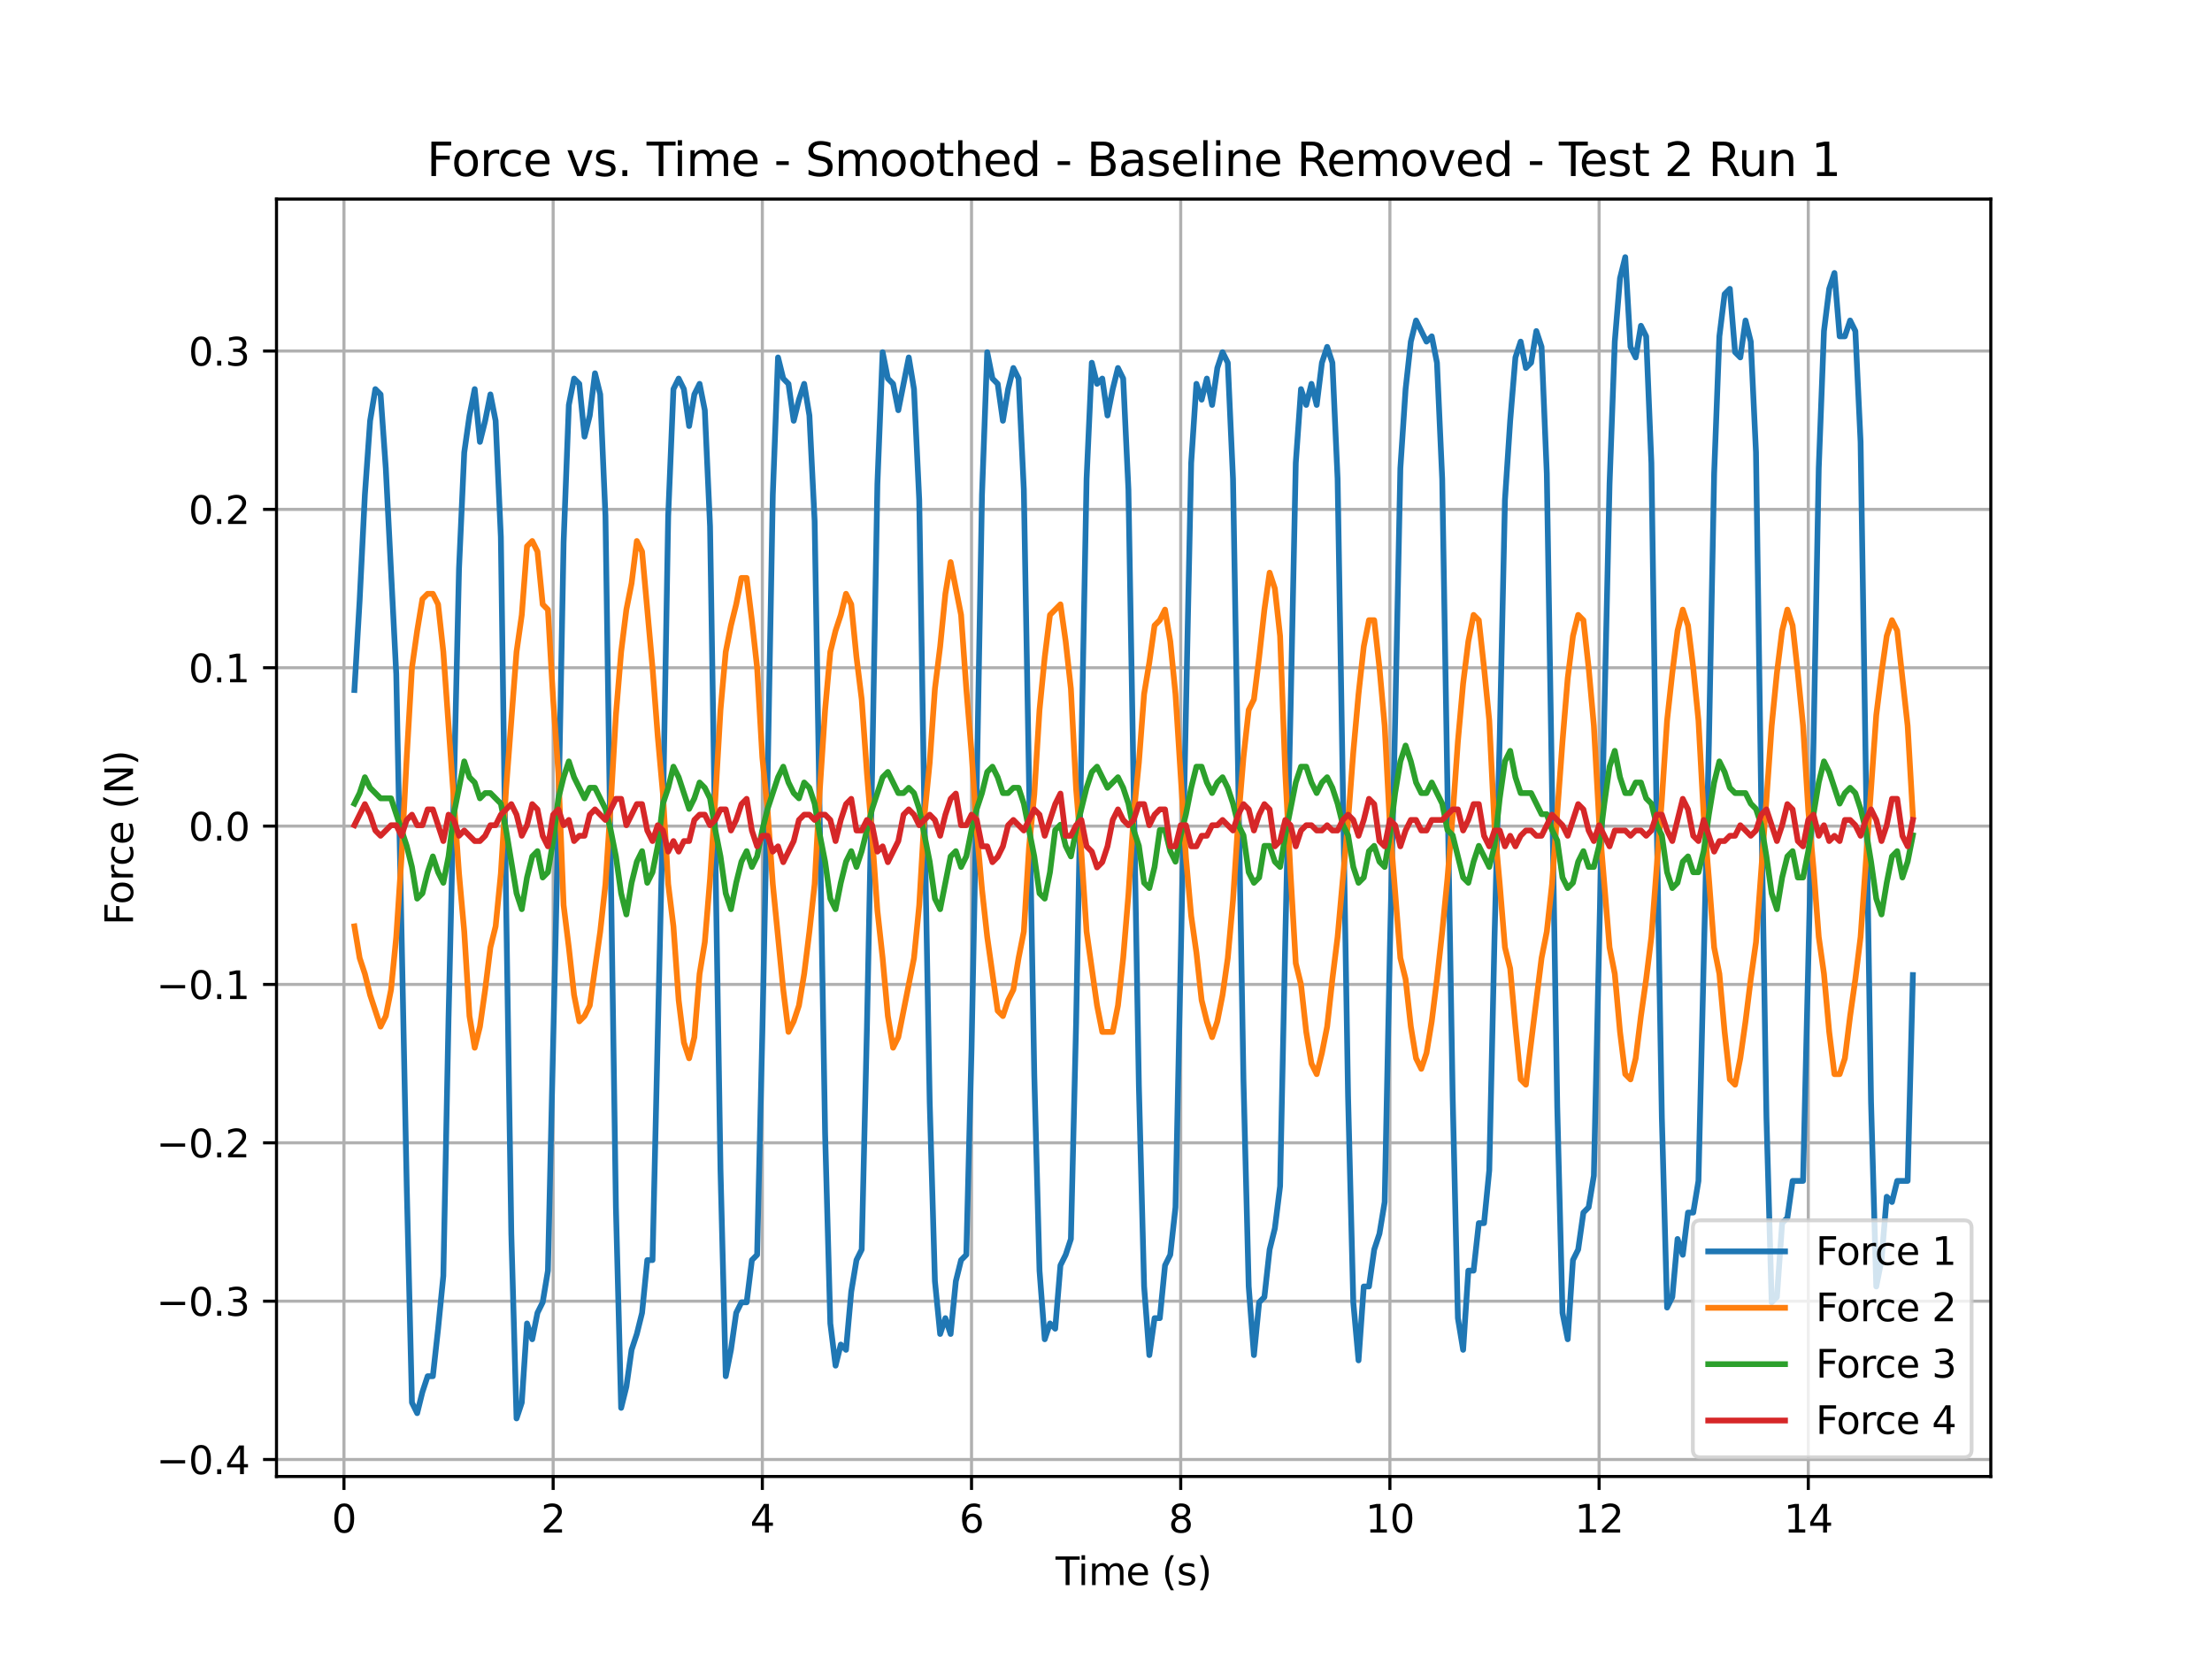 <?xml version="1.0" encoding="utf-8" standalone="no"?>
<!DOCTYPE svg PUBLIC "-//W3C//DTD SVG 1.1//EN"
  "http://www.w3.org/Graphics/SVG/1.1/DTD/svg11.dtd">
<svg xmlns:xlink="http://www.w3.org/1999/xlink" width="576pt" height="432pt" viewBox="0 0 576 432" xmlns="http://www.w3.org/2000/svg" version="1.1">
 <defs>
  <style type="text/css">*{stroke-linejoin: round; stroke-linecap: butt}</style>
 </defs>
 <g id="figure_1">
  <g id="patch_1">
   <path d="M 0 432 
L 576 432 
L 576 0 
L 0 0 
z
" style="fill: #ffffff"/>
  </g>
  <g id="axes_1">
   <g id="patch_2">
    <path d="M 72 384.48 
L 518.4 384.48 
L 518.4 51.84 
L 72 51.84 
z
" style="fill: #ffffff"/>
   </g>
   <g id="matplotlib.axis_1">
    <g id="xtick_1">
     <g id="line2d_1">
      <path d="M 89.567 384.48 
L 89.567 51.84 
" clip-path="url(#pcfc9e66aff)" style="fill: none; stroke: #b0b0b0; stroke-width: 0.8; stroke-linecap: square"/>
     </g>
     <g id="line2d_2">
      <defs>
       <path id="ma15fb3f9b1" d="M 0 0 
L 0 3.5 
" style="stroke: #000000; stroke-width: 0.8"/>
      </defs>
      <g>
       <use xlink:href="#ma15fb3f9b1" x="89.567" y="384.48" style="stroke: #000000; stroke-width: 0.8"/>
      </g>
     </g>
     <g id="text_1">
      <!-- 0 -->
      <g transform="translate(86.386 399.078) scale(0.1 -0.1)">
       <defs>
        <path id="DejaVuSans-30" d="M 2034 4250 
Q 1547 4250 1301 3770 
Q 1056 3291 1056 2328 
Q 1056 1369 1301 889 
Q 1547 409 2034 409 
Q 2525 409 2770 889 
Q 3016 1369 3016 2328 
Q 3016 3291 2770 3770 
Q 2525 4250 2034 4250 
z
M 2034 4750 
Q 2819 4750 3233 4129 
Q 3647 3509 3647 2328 
Q 3647 1150 3233 529 
Q 2819 -91 2034 -91 
Q 1250 -91 836 529 
Q 422 1150 422 2328 
Q 422 3509 836 4129 
Q 1250 4750 2034 4750 
z
" transform="scale(0.016)"/>
       </defs>
       <use xlink:href="#DejaVuSans-30"/>
      </g>
     </g>
    </g>
    <g id="xtick_2">
     <g id="line2d_3">
      <path d="M 144.04 384.48 
L 144.04 51.84 
" clip-path="url(#pcfc9e66aff)" style="fill: none; stroke: #b0b0b0; stroke-width: 0.8; stroke-linecap: square"/>
     </g>
     <g id="line2d_4">
      <g>
       <use xlink:href="#ma15fb3f9b1" x="144.04" y="384.48" style="stroke: #000000; stroke-width: 0.8"/>
      </g>
     </g>
     <g id="text_2">
      <!-- 2 -->
      <g transform="translate(140.858 399.078) scale(0.1 -0.1)">
       <defs>
        <path id="DejaVuSans-32" d="M 1228 531 
L 3431 531 
L 3431 0 
L 469 0 
L 469 531 
Q 828 903 1448 1529 
Q 2069 2156 2228 2338 
Q 2531 2678 2651 2914 
Q 2772 3150 2772 3378 
Q 2772 3750 2511 3984 
Q 2250 4219 1831 4219 
Q 1534 4219 1204 4116 
Q 875 4013 500 3803 
L 500 4441 
Q 881 4594 1212 4672 
Q 1544 4750 1819 4750 
Q 2544 4750 2975 4387 
Q 3406 4025 3406 3419 
Q 3406 3131 3298 2873 
Q 3191 2616 2906 2266 
Q 2828 2175 2409 1742 
Q 1991 1309 1228 531 
z
" transform="scale(0.016)"/>
       </defs>
       <use xlink:href="#DejaVuSans-32"/>
      </g>
     </g>
    </g>
    <g id="xtick_3">
     <g id="line2d_5">
      <path d="M 198.512 384.48 
L 198.512 51.84 
" clip-path="url(#pcfc9e66aff)" style="fill: none; stroke: #b0b0b0; stroke-width: 0.8; stroke-linecap: square"/>
     </g>
     <g id="line2d_6">
      <g>
       <use xlink:href="#ma15fb3f9b1" x="198.512" y="384.48" style="stroke: #000000; stroke-width: 0.8"/>
      </g>
     </g>
     <g id="text_3">
      <!-- 4 -->
      <g transform="translate(195.331 399.078) scale(0.1 -0.1)">
       <defs>
        <path id="DejaVuSans-34" d="M 2419 4116 
L 825 1625 
L 2419 1625 
L 2419 4116 
z
M 2253 4666 
L 3047 4666 
L 3047 1625 
L 3713 1625 
L 3713 1100 
L 3047 1100 
L 3047 0 
L 2419 0 
L 2419 1100 
L 313 1100 
L 313 1709 
L 2253 4666 
z
" transform="scale(0.016)"/>
       </defs>
       <use xlink:href="#DejaVuSans-34"/>
      </g>
     </g>
    </g>
    <g id="xtick_4">
     <g id="line2d_7">
      <path d="M 252.984 384.48 
L 252.984 51.84 
" clip-path="url(#pcfc9e66aff)" style="fill: none; stroke: #b0b0b0; stroke-width: 0.8; stroke-linecap: square"/>
     </g>
     <g id="line2d_8">
      <g>
       <use xlink:href="#ma15fb3f9b1" x="252.984" y="384.48" style="stroke: #000000; stroke-width: 0.8"/>
      </g>
     </g>
     <g id="text_4">
      <!-- 6 -->
      <g transform="translate(249.803 399.078) scale(0.1 -0.1)">
       <defs>
        <path id="DejaVuSans-36" d="M 2113 2584 
Q 1688 2584 1439 2293 
Q 1191 2003 1191 1497 
Q 1191 994 1439 701 
Q 1688 409 2113 409 
Q 2538 409 2786 701 
Q 3034 994 3034 1497 
Q 3034 2003 2786 2293 
Q 2538 2584 2113 2584 
z
M 3366 4563 
L 3366 3988 
Q 3128 4100 2886 4159 
Q 2644 4219 2406 4219 
Q 1781 4219 1451 3797 
Q 1122 3375 1075 2522 
Q 1259 2794 1537 2939 
Q 1816 3084 2150 3084 
Q 2853 3084 3261 2657 
Q 3669 2231 3669 1497 
Q 3669 778 3244 343 
Q 2819 -91 2113 -91 
Q 1303 -91 875 529 
Q 447 1150 447 2328 
Q 447 3434 972 4092 
Q 1497 4750 2381 4750 
Q 2619 4750 2861 4703 
Q 3103 4656 3366 4563 
z
" transform="scale(0.016)"/>
       </defs>
       <use xlink:href="#DejaVuSans-36"/>
      </g>
     </g>
    </g>
    <g id="xtick_5">
     <g id="line2d_9">
      <path d="M 307.456 384.48 
L 307.456 51.84 
" clip-path="url(#pcfc9e66aff)" style="fill: none; stroke: #b0b0b0; stroke-width: 0.8; stroke-linecap: square"/>
     </g>
     <g id="line2d_10">
      <g>
       <use xlink:href="#ma15fb3f9b1" x="307.456" y="384.48" style="stroke: #000000; stroke-width: 0.8"/>
      </g>
     </g>
     <g id="text_5">
      <!-- 8 -->
      <g transform="translate(304.275 399.078) scale(0.1 -0.1)">
       <defs>
        <path id="DejaVuSans-38" d="M 2034 2216 
Q 1584 2216 1326 1975 
Q 1069 1734 1069 1313 
Q 1069 891 1326 650 
Q 1584 409 2034 409 
Q 2484 409 2743 651 
Q 3003 894 3003 1313 
Q 3003 1734 2745 1975 
Q 2488 2216 2034 2216 
z
M 1403 2484 
Q 997 2584 770 2862 
Q 544 3141 544 3541 
Q 544 4100 942 4425 
Q 1341 4750 2034 4750 
Q 2731 4750 3128 4425 
Q 3525 4100 3525 3541 
Q 3525 3141 3298 2862 
Q 3072 2584 2669 2484 
Q 3125 2378 3379 2068 
Q 3634 1759 3634 1313 
Q 3634 634 3220 271 
Q 2806 -91 2034 -91 
Q 1263 -91 848 271 
Q 434 634 434 1313 
Q 434 1759 690 2068 
Q 947 2378 1403 2484 
z
M 1172 3481 
Q 1172 3119 1398 2916 
Q 1625 2713 2034 2713 
Q 2441 2713 2670 2916 
Q 2900 3119 2900 3481 
Q 2900 3844 2670 4047 
Q 2441 4250 2034 4250 
Q 1625 4250 1398 4047 
Q 1172 3844 1172 3481 
z
" transform="scale(0.016)"/>
       </defs>
       <use xlink:href="#DejaVuSans-38"/>
      </g>
     </g>
    </g>
    <g id="xtick_6">
     <g id="line2d_11">
      <path d="M 361.928 384.48 
L 361.928 51.84 
" clip-path="url(#pcfc9e66aff)" style="fill: none; stroke: #b0b0b0; stroke-width: 0.8; stroke-linecap: square"/>
     </g>
     <g id="line2d_12">
      <g>
       <use xlink:href="#ma15fb3f9b1" x="361.928" y="384.48" style="stroke: #000000; stroke-width: 0.8"/>
      </g>
     </g>
     <g id="text_6">
      <!-- 10 -->
      <g transform="translate(355.566 399.078) scale(0.1 -0.1)">
       <defs>
        <path id="DejaVuSans-31" d="M 794 531 
L 1825 531 
L 1825 4091 
L 703 3866 
L 703 4441 
L 1819 4666 
L 2450 4666 
L 2450 531 
L 3481 531 
L 3481 0 
L 794 0 
L 794 531 
z
" transform="scale(0.016)"/>
       </defs>
       <use xlink:href="#DejaVuSans-31"/>
       <use xlink:href="#DejaVuSans-30" x="63.623"/>
      </g>
     </g>
    </g>
    <g id="xtick_7">
     <g id="line2d_13">
      <path d="M 416.401 384.48 
L 416.401 51.84 
" clip-path="url(#pcfc9e66aff)" style="fill: none; stroke: #b0b0b0; stroke-width: 0.8; stroke-linecap: square"/>
     </g>
     <g id="line2d_14">
      <g>
       <use xlink:href="#ma15fb3f9b1" x="416.401" y="384.48" style="stroke: #000000; stroke-width: 0.8"/>
      </g>
     </g>
     <g id="text_7">
      <!-- 12 -->
      <g transform="translate(410.038 399.078) scale(0.1 -0.1)">
       <use xlink:href="#DejaVuSans-31"/>
       <use xlink:href="#DejaVuSans-32" x="63.623"/>
      </g>
     </g>
    </g>
    <g id="xtick_8">
     <g id="line2d_15">
      <path d="M 470.873 384.48 
L 470.873 51.84 
" clip-path="url(#pcfc9e66aff)" style="fill: none; stroke: #b0b0b0; stroke-width: 0.8; stroke-linecap: square"/>
     </g>
     <g id="line2d_16">
      <g>
       <use xlink:href="#ma15fb3f9b1" x="470.873" y="384.48" style="stroke: #000000; stroke-width: 0.8"/>
      </g>
     </g>
     <g id="text_8">
      <!-- 14 -->
      <g transform="translate(464.51 399.078) scale(0.1 -0.1)">
       <use xlink:href="#DejaVuSans-31"/>
       <use xlink:href="#DejaVuSans-34" x="63.623"/>
      </g>
     </g>
    </g>
    <g id="text_9">
     <!-- Time (s) -->
     <g transform="translate(274.871 412.757) scale(0.1 -0.1)">
      <defs>
       <path id="DejaVuSans-54" d="M -19 4666 
L 3928 4666 
L 3928 4134 
L 2272 4134 
L 2272 0 
L 1638 0 
L 1638 4134 
L -19 4134 
L -19 4666 
z
" transform="scale(0.016)"/>
       <path id="DejaVuSans-69" d="M 603 3500 
L 1178 3500 
L 1178 0 
L 603 0 
L 603 3500 
z
M 603 4863 
L 1178 4863 
L 1178 4134 
L 603 4134 
L 603 4863 
z
" transform="scale(0.016)"/>
       <path id="DejaVuSans-6d" d="M 3328 2828 
Q 3544 3216 3844 3400 
Q 4144 3584 4550 3584 
Q 5097 3584 5394 3201 
Q 5691 2819 5691 2113 
L 5691 0 
L 5113 0 
L 5113 2094 
Q 5113 2597 4934 2840 
Q 4756 3084 4391 3084 
Q 3944 3084 3684 2787 
Q 3425 2491 3425 1978 
L 3425 0 
L 2847 0 
L 2847 2094 
Q 2847 2600 2669 2842 
Q 2491 3084 2119 3084 
Q 1678 3084 1418 2786 
Q 1159 2488 1159 1978 
L 1159 0 
L 581 0 
L 581 3500 
L 1159 3500 
L 1159 2956 
Q 1356 3278 1631 3431 
Q 1906 3584 2284 3584 
Q 2666 3584 2933 3390 
Q 3200 3197 3328 2828 
z
" transform="scale(0.016)"/>
       <path id="DejaVuSans-65" d="M 3597 1894 
L 3597 1613 
L 953 1613 
Q 991 1019 1311 708 
Q 1631 397 2203 397 
Q 2534 397 2845 478 
Q 3156 559 3463 722 
L 3463 178 
Q 3153 47 2828 -22 
Q 2503 -91 2169 -91 
Q 1331 -91 842 396 
Q 353 884 353 1716 
Q 353 2575 817 3079 
Q 1281 3584 2069 3584 
Q 2775 3584 3186 3129 
Q 3597 2675 3597 1894 
z
M 3022 2063 
Q 3016 2534 2758 2815 
Q 2500 3097 2075 3097 
Q 1594 3097 1305 2825 
Q 1016 2553 972 2059 
L 3022 2063 
z
" transform="scale(0.016)"/>
       <path id="DejaVuSans-20" transform="scale(0.016)"/>
       <path id="DejaVuSans-28" d="M 1984 4856 
Q 1566 4138 1362 3434 
Q 1159 2731 1159 2009 
Q 1159 1288 1364 580 
Q 1569 -128 1984 -844 
L 1484 -844 
Q 1016 -109 783 600 
Q 550 1309 550 2009 
Q 550 2706 781 3412 
Q 1013 4119 1484 4856 
L 1984 4856 
z
" transform="scale(0.016)"/>
       <path id="DejaVuSans-73" d="M 2834 3397 
L 2834 2853 
Q 2591 2978 2328 3040 
Q 2066 3103 1784 3103 
Q 1356 3103 1142 2972 
Q 928 2841 928 2578 
Q 928 2378 1081 2264 
Q 1234 2150 1697 2047 
L 1894 2003 
Q 2506 1872 2764 1633 
Q 3022 1394 3022 966 
Q 3022 478 2636 193 
Q 2250 -91 1575 -91 
Q 1294 -91 989 -36 
Q 684 19 347 128 
L 347 722 
Q 666 556 975 473 
Q 1284 391 1588 391 
Q 1994 391 2212 530 
Q 2431 669 2431 922 
Q 2431 1156 2273 1281 
Q 2116 1406 1581 1522 
L 1381 1569 
Q 847 1681 609 1914 
Q 372 2147 372 2553 
Q 372 3047 722 3315 
Q 1072 3584 1716 3584 
Q 2034 3584 2315 3537 
Q 2597 3491 2834 3397 
z
" transform="scale(0.016)"/>
       <path id="DejaVuSans-29" d="M 513 4856 
L 1013 4856 
Q 1481 4119 1714 3412 
Q 1947 2706 1947 2009 
Q 1947 1309 1714 600 
Q 1481 -109 1013 -844 
L 513 -844 
Q 928 -128 1133 580 
Q 1338 1288 1338 2009 
Q 1338 2731 1133 3434 
Q 928 4138 513 4856 
z
" transform="scale(0.016)"/>
      </defs>
      <use xlink:href="#DejaVuSans-54"/>
      <use xlink:href="#DejaVuSans-69" x="57.959"/>
      <use xlink:href="#DejaVuSans-6d" x="85.742"/>
      <use xlink:href="#DejaVuSans-65" x="183.154"/>
      <use xlink:href="#DejaVuSans-20" x="244.678"/>
      <use xlink:href="#DejaVuSans-28" x="276.465"/>
      <use xlink:href="#DejaVuSans-73" x="315.479"/>
      <use xlink:href="#DejaVuSans-29" x="367.578"/>
     </g>
    </g>
   </g>
   <g id="matplotlib.axis_2">
    <g id="ytick_1">
     <g id="line2d_17">
      <path d="M 72 380.059 
L 518.4 380.059 
" clip-path="url(#pcfc9e66aff)" style="fill: none; stroke: #b0b0b0; stroke-width: 0.8; stroke-linecap: square"/>
     </g>
     <g id="line2d_18">
      <defs>
       <path id="m57116a4436" d="M 0 0 
L -3.5 0 
" style="stroke: #000000; stroke-width: 0.8"/>
      </defs>
      <g>
       <use xlink:href="#m57116a4436" x="72" y="380.059" style="stroke: #000000; stroke-width: 0.8"/>
      </g>
     </g>
     <g id="text_10">
      <!-- −0.4 -->
      <g transform="translate(40.717 383.858) scale(0.1 -0.1)">
       <defs>
        <path id="DejaVuSans-2212" d="M 678 2272 
L 4684 2272 
L 4684 1741 
L 678 1741 
L 678 2272 
z
" transform="scale(0.016)"/>
        <path id="DejaVuSans-2e" d="M 684 794 
L 1344 794 
L 1344 0 
L 684 0 
L 684 794 
z
" transform="scale(0.016)"/>
       </defs>
       <use xlink:href="#DejaVuSans-2212"/>
       <use xlink:href="#DejaVuSans-30" x="83.789"/>
       <use xlink:href="#DejaVuSans-2e" x="147.412"/>
       <use xlink:href="#DejaVuSans-34" x="179.199"/>
      </g>
     </g>
    </g>
    <g id="ytick_2">
     <g id="line2d_19">
      <path d="M 72 338.822 
L 518.4 338.822 
" clip-path="url(#pcfc9e66aff)" style="fill: none; stroke: #b0b0b0; stroke-width: 0.8; stroke-linecap: square"/>
     </g>
     <g id="line2d_20">
      <g>
       <use xlink:href="#m57116a4436" x="72" y="338.822" style="stroke: #000000; stroke-width: 0.8"/>
      </g>
     </g>
     <g id="text_11">
      <!-- −0.3 -->
      <g transform="translate(40.717 342.622) scale(0.1 -0.1)">
       <defs>
        <path id="DejaVuSans-33" d="M 2597 2516 
Q 3050 2419 3304 2112 
Q 3559 1806 3559 1356 
Q 3559 666 3084 287 
Q 2609 -91 1734 -91 
Q 1441 -91 1130 -33 
Q 819 25 488 141 
L 488 750 
Q 750 597 1062 519 
Q 1375 441 1716 441 
Q 2309 441 2620 675 
Q 2931 909 2931 1356 
Q 2931 1769 2642 2001 
Q 2353 2234 1838 2234 
L 1294 2234 
L 1294 2753 
L 1863 2753 
Q 2328 2753 2575 2939 
Q 2822 3125 2822 3475 
Q 2822 3834 2567 4026 
Q 2313 4219 1838 4219 
Q 1578 4219 1281 4162 
Q 984 4106 628 3988 
L 628 4550 
Q 988 4650 1302 4700 
Q 1616 4750 1894 4750 
Q 2613 4750 3031 4423 
Q 3450 4097 3450 3541 
Q 3450 3153 3228 2886 
Q 3006 2619 2597 2516 
z
" transform="scale(0.016)"/>
       </defs>
       <use xlink:href="#DejaVuSans-2212"/>
       <use xlink:href="#DejaVuSans-30" x="83.789"/>
       <use xlink:href="#DejaVuSans-2e" x="147.412"/>
       <use xlink:href="#DejaVuSans-33" x="179.199"/>
      </g>
     </g>
    </g>
    <g id="ytick_3">
     <g id="line2d_21">
      <path d="M 72 297.586 
L 518.4 297.586 
" clip-path="url(#pcfc9e66aff)" style="fill: none; stroke: #b0b0b0; stroke-width: 0.8; stroke-linecap: square"/>
     </g>
     <g id="line2d_22">
      <g>
       <use xlink:href="#m57116a4436" x="72" y="297.586" style="stroke: #000000; stroke-width: 0.8"/>
      </g>
     </g>
     <g id="text_12">
      <!-- −0.2 -->
      <g transform="translate(40.717 301.385) scale(0.1 -0.1)">
       <use xlink:href="#DejaVuSans-2212"/>
       <use xlink:href="#DejaVuSans-30" x="83.789"/>
       <use xlink:href="#DejaVuSans-2e" x="147.412"/>
       <use xlink:href="#DejaVuSans-32" x="179.199"/>
      </g>
     </g>
    </g>
    <g id="ytick_4">
     <g id="line2d_23">
      <path d="M 72 256.35 
L 518.4 256.35 
" clip-path="url(#pcfc9e66aff)" style="fill: none; stroke: #b0b0b0; stroke-width: 0.8; stroke-linecap: square"/>
     </g>
     <g id="line2d_24">
      <g>
       <use xlink:href="#m57116a4436" x="72" y="256.35" style="stroke: #000000; stroke-width: 0.8"/>
      </g>
     </g>
     <g id="text_13">
      <!-- −0.1 -->
      <g transform="translate(40.717 260.149) scale(0.1 -0.1)">
       <use xlink:href="#DejaVuSans-2212"/>
       <use xlink:href="#DejaVuSans-30" x="83.789"/>
       <use xlink:href="#DejaVuSans-2e" x="147.412"/>
       <use xlink:href="#DejaVuSans-31" x="179.199"/>
      </g>
     </g>
    </g>
    <g id="ytick_5">
     <g id="line2d_25">
      <path d="M 72 215.113 
L 518.4 215.113 
" clip-path="url(#pcfc9e66aff)" style="fill: none; stroke: #b0b0b0; stroke-width: 0.8; stroke-linecap: square"/>
     </g>
     <g id="line2d_26">
      <g>
       <use xlink:href="#m57116a4436" x="72" y="215.113" style="stroke: #000000; stroke-width: 0.8"/>
      </g>
     </g>
     <g id="text_14">
      <!-- 0.0 -->
      <g transform="translate(49.097 218.913) scale(0.1 -0.1)">
       <use xlink:href="#DejaVuSans-30"/>
       <use xlink:href="#DejaVuSans-2e" x="63.623"/>
       <use xlink:href="#DejaVuSans-30" x="95.41"/>
      </g>
     </g>
    </g>
    <g id="ytick_6">
     <g id="line2d_27">
      <path d="M 72 173.877 
L 518.4 173.877 
" clip-path="url(#pcfc9e66aff)" style="fill: none; stroke: #b0b0b0; stroke-width: 0.8; stroke-linecap: square"/>
     </g>
     <g id="line2d_28">
      <g>
       <use xlink:href="#m57116a4436" x="72" y="173.877" style="stroke: #000000; stroke-width: 0.8"/>
      </g>
     </g>
     <g id="text_15">
      <!-- 0.1 -->
      <g transform="translate(49.097 177.676) scale(0.1 -0.1)">
       <use xlink:href="#DejaVuSans-30"/>
       <use xlink:href="#DejaVuSans-2e" x="63.623"/>
       <use xlink:href="#DejaVuSans-31" x="95.41"/>
      </g>
     </g>
    </g>
    <g id="ytick_7">
     <g id="line2d_29">
      <path d="M 72 132.641 
L 518.4 132.641 
" clip-path="url(#pcfc9e66aff)" style="fill: none; stroke: #b0b0b0; stroke-width: 0.8; stroke-linecap: square"/>
     </g>
     <g id="line2d_30">
      <g>
       <use xlink:href="#m57116a4436" x="72" y="132.641" style="stroke: #000000; stroke-width: 0.8"/>
      </g>
     </g>
     <g id="text_16">
      <!-- 0.2 -->
      <g transform="translate(49.097 136.44) scale(0.1 -0.1)">
       <use xlink:href="#DejaVuSans-30"/>
       <use xlink:href="#DejaVuSans-2e" x="63.623"/>
       <use xlink:href="#DejaVuSans-32" x="95.41"/>
      </g>
     </g>
    </g>
    <g id="ytick_8">
     <g id="line2d_31">
      <path d="M 72 91.404 
L 518.4 91.404 
" clip-path="url(#pcfc9e66aff)" style="fill: none; stroke: #b0b0b0; stroke-width: 0.8; stroke-linecap: square"/>
     </g>
     <g id="line2d_32">
      <g>
       <use xlink:href="#m57116a4436" x="72" y="91.404" style="stroke: #000000; stroke-width: 0.8"/>
      </g>
     </g>
     <g id="text_17">
      <!-- 0.3 -->
      <g transform="translate(49.097 95.203) scale(0.1 -0.1)">
       <use xlink:href="#DejaVuSans-30"/>
       <use xlink:href="#DejaVuSans-2e" x="63.623"/>
       <use xlink:href="#DejaVuSans-33" x="95.41"/>
      </g>
     </g>
    </g>
    <g id="text_18">
     <!-- Force (N) -->
     <g transform="translate(34.638 240.914) rotate(-90) scale(0.1 -0.1)">
      <defs>
       <path id="DejaVuSans-46" d="M 628 4666 
L 3309 4666 
L 3309 4134 
L 1259 4134 
L 1259 2759 
L 3109 2759 
L 3109 2228 
L 1259 2228 
L 1259 0 
L 628 0 
L 628 4666 
z
" transform="scale(0.016)"/>
       <path id="DejaVuSans-6f" d="M 1959 3097 
Q 1497 3097 1228 2736 
Q 959 2375 959 1747 
Q 959 1119 1226 758 
Q 1494 397 1959 397 
Q 2419 397 2687 759 
Q 2956 1122 2956 1747 
Q 2956 2369 2687 2733 
Q 2419 3097 1959 3097 
z
M 1959 3584 
Q 2709 3584 3137 3096 
Q 3566 2609 3566 1747 
Q 3566 888 3137 398 
Q 2709 -91 1959 -91 
Q 1206 -91 779 398 
Q 353 888 353 1747 
Q 353 2609 779 3096 
Q 1206 3584 1959 3584 
z
" transform="scale(0.016)"/>
       <path id="DejaVuSans-72" d="M 2631 2963 
Q 2534 3019 2420 3045 
Q 2306 3072 2169 3072 
Q 1681 3072 1420 2755 
Q 1159 2438 1159 1844 
L 1159 0 
L 581 0 
L 581 3500 
L 1159 3500 
L 1159 2956 
Q 1341 3275 1631 3429 
Q 1922 3584 2338 3584 
Q 2397 3584 2469 3576 
Q 2541 3569 2628 3553 
L 2631 2963 
z
" transform="scale(0.016)"/>
       <path id="DejaVuSans-63" d="M 3122 3366 
L 3122 2828 
Q 2878 2963 2633 3030 
Q 2388 3097 2138 3097 
Q 1578 3097 1268 2742 
Q 959 2388 959 1747 
Q 959 1106 1268 751 
Q 1578 397 2138 397 
Q 2388 397 2633 464 
Q 2878 531 3122 666 
L 3122 134 
Q 2881 22 2623 -34 
Q 2366 -91 2075 -91 
Q 1284 -91 818 406 
Q 353 903 353 1747 
Q 353 2603 823 3093 
Q 1294 3584 2113 3584 
Q 2378 3584 2631 3529 
Q 2884 3475 3122 3366 
z
" transform="scale(0.016)"/>
       <path id="DejaVuSans-4e" d="M 628 4666 
L 1478 4666 
L 3547 763 
L 3547 4666 
L 4159 4666 
L 4159 0 
L 3309 0 
L 1241 3903 
L 1241 0 
L 628 0 
L 628 4666 
z
" transform="scale(0.016)"/>
      </defs>
      <use xlink:href="#DejaVuSans-46"/>
      <use xlink:href="#DejaVuSans-6f" x="53.895"/>
      <use xlink:href="#DejaVuSans-72" x="115.076"/>
      <use xlink:href="#DejaVuSans-63" x="153.939"/>
      <use xlink:href="#DejaVuSans-65" x="208.92"/>
      <use xlink:href="#DejaVuSans-20" x="270.443"/>
      <use xlink:href="#DejaVuSans-28" x="302.23"/>
      <use xlink:href="#DejaVuSans-4e" x="341.244"/>
      <use xlink:href="#DejaVuSans-29" x="416.049"/>
     </g>
    </g>
   </g>
   <g id="line2d_33">
    <path d="M 92.291 179.673 
L 93.653 156.305 
L 95.015 128.815 
L 96.376 109.571 
L 97.738 101.324 
L 99.1 102.698 
L 100.462 121.942 
L 103.185 175.549 
L 105.909 308.88 
L 107.271 365.236 
L 108.633 367.985 
L 109.994 362.487 
L 111.356 358.364 
L 112.718 358.364 
L 114.08 345.993 
L 115.442 332.247 
L 116.803 264.895 
L 119.527 148.058 
L 120.889 117.818 
L 122.251 108.196 
L 123.612 101.324 
L 124.974 115.069 
L 126.336 109.571 
L 127.698 102.698 
L 129.06 109.571 
L 130.421 139.811 
L 131.783 234.655 
L 133.145 321.251 
L 134.507 369.36 
L 135.869 365.236 
L 137.231 344.618 
L 138.592 348.742 
L 139.954 341.869 
L 141.316 339.12 
L 142.678 330.873 
L 145.401 212.662 
L 146.763 141.185 
L 148.125 105.447 
L 149.487 98.575 
L 150.849 99.949 
L 152.21 113.695 
L 153.572 108.196 
L 154.934 97.2 
L 156.296 102.698 
L 157.658 134.313 
L 160.381 314.378 
L 161.743 366.611 
L 163.105 361.113 
L 164.467 351.491 
L 165.828 347.367 
L 167.19 341.869 
L 168.552 328.124 
L 169.914 328.124 
L 172.637 211.287 
L 173.999 134.313 
L 175.361 101.324 
L 176.723 98.575 
L 178.085 101.324 
L 179.446 110.945 
L 180.808 102.698 
L 182.17 99.949 
L 183.532 106.822 
L 184.894 137.062 
L 187.617 304.756 
L 188.979 358.364 
L 190.341 351.491 
L 191.703 341.869 
L 193.065 339.12 
L 194.426 339.12 
L 195.788 328.124 
L 197.15 326.749 
L 198.512 269.018 
L 199.874 203.04 
L 201.235 128.815 
L 202.597 93.076 
L 203.959 98.575 
L 205.321 99.949 
L 206.683 109.571 
L 208.044 104.073 
L 209.406 99.949 
L 210.768 108.196 
L 212.13 135.687 
L 214.853 295.135 
L 216.215 344.618 
L 217.577 355.615 
L 218.939 350.116 
L 220.301 351.491 
L 221.662 336.371 
L 223.024 328.124 
L 224.386 325.375 
L 225.748 267.644 
L 227.11 200.291 
L 228.472 126.065 
L 229.833 91.702 
L 231.195 98.575 
L 232.557 99.949 
L 233.919 106.822 
L 236.642 93.076 
L 238.004 101.324 
L 239.366 130.189 
L 240.728 212.662 
L 242.09 286.887 
L 243.451 333.622 
L 244.813 347.367 
L 246.175 343.244 
L 247.537 347.367 
L 248.899 333.622 
L 250.26 328.124 
L 251.622 326.749 
L 252.984 273.142 
L 254.346 204.415 
L 255.708 128.815 
L 257.069 91.702 
L 258.431 98.575 
L 259.793 99.949 
L 261.155 109.571 
L 262.517 101.324 
L 263.878 95.825 
L 265.24 98.575 
L 266.602 127.44 
L 269.326 280.015 
L 270.687 330.873 
L 272.049 348.742 
L 273.411 344.618 
L 274.773 345.993 
L 276.135 329.498 
L 277.497 326.749 
L 278.858 322.625 
L 280.22 266.269 
L 282.944 124.691 
L 284.306 94.451 
L 285.667 99.949 
L 287.029 98.575 
L 288.391 108.196 
L 289.753 101.324 
L 291.115 95.825 
L 292.476 98.575 
L 293.838 127.44 
L 296.562 282.764 
L 297.924 334.996 
L 299.285 352.865 
L 300.647 343.244 
L 302.009 343.244 
L 303.371 329.498 
L 304.733 326.749 
L 306.094 314.378 
L 310.18 120.567 
L 311.542 99.949 
L 312.903 104.073 
L 314.265 98.575 
L 315.627 105.447 
L 316.989 95.825 
L 318.351 91.702 
L 319.713 94.451 
L 321.074 124.691 
L 323.798 281.389 
L 325.16 334.996 
L 326.522 352.865 
L 327.883 339.12 
L 329.245 337.745 
L 330.607 325.375 
L 331.969 319.876 
L 333.331 308.88 
L 334.692 244.276 
L 336.054 185.171 
L 337.416 120.567 
L 338.778 101.324 
L 340.14 105.447 
L 341.501 99.949 
L 342.863 105.447 
L 344.225 94.451 
L 345.587 90.327 
L 346.949 94.451 
L 348.31 124.691 
L 351.034 285.513 
L 352.396 339.12 
L 353.758 354.24 
L 355.119 334.996 
L 356.481 334.996 
L 357.843 325.375 
L 359.205 321.251 
L 360.567 313.004 
L 361.928 247.025 
L 363.29 187.92 
L 364.652 121.942 
L 366.014 101.324 
L 367.376 88.953 
L 368.738 83.455 
L 371.461 88.953 
L 372.823 87.578 
L 374.185 94.451 
L 375.547 124.691 
L 378.27 285.513 
L 379.632 343.244 
L 380.994 351.491 
L 382.356 330.873 
L 383.717 330.873 
L 385.079 318.502 
L 386.441 318.502 
L 387.803 304.756 
L 389.165 244.276 
L 390.526 192.044 
L 391.888 130.189 
L 393.25 109.571 
L 394.612 93.076 
L 395.974 88.953 
L 397.335 95.825 
L 398.697 94.451 
L 400.059 86.204 
L 401.421 90.327 
L 402.783 123.316 
L 405.506 288.262 
L 406.868 341.869 
L 408.23 348.742 
L 409.592 328.124 
L 410.954 325.375 
L 412.315 315.753 
L 413.677 314.378 
L 415.039 306.131 
L 419.124 126.065 
L 420.486 88.953 
L 421.848 72.458 
L 423.21 66.96 
L 424.572 90.327 
L 425.933 93.076 
L 427.295 84.829 
L 428.657 87.578 
L 430.019 120.567 
L 431.381 212.662 
L 432.742 291.011 
L 434.104 340.495 
L 435.466 337.745 
L 436.828 322.625 
L 438.19 326.749 
L 439.551 315.753 
L 440.913 315.753 
L 442.275 307.505 
L 444.999 193.418 
L 446.36 123.316 
L 447.722 87.578 
L 449.084 76.582 
L 450.446 75.207 
L 451.808 91.702 
L 453.169 93.076 
L 454.531 83.455 
L 455.893 88.953 
L 457.255 117.818 
L 458.617 208.538 
L 459.979 291.011 
L 461.34 339.12 
L 462.702 337.745 
L 464.064 318.502 
L 465.426 317.127 
L 466.788 307.505 
L 469.511 307.505 
L 472.235 193.418 
L 473.597 121.942 
L 474.958 86.204 
L 476.32 75.207 
L 477.682 71.084 
L 479.044 87.578 
L 480.406 87.578 
L 481.767 83.455 
L 483.129 86.204 
L 484.491 115.069 
L 487.215 286.887 
L 488.576 334.996 
L 489.938 328.124 
L 491.3 311.629 
L 492.662 313.004 
L 494.024 307.505 
L 496.747 307.505 
L 498.109 253.898 
L 498.109 253.898 
" clip-path="url(#pcfc9e66aff)" style="fill: none; stroke: #1f77b4; stroke-width: 1.5; stroke-linecap: square"/>
   </g>
   <g id="line2d_34">
    <path d="M 92.291 241.216 
L 93.653 249.463 
L 95.015 253.586 
L 96.376 259.085 
L 99.1 267.332 
L 100.462 264.583 
L 101.824 257.71 
L 103.185 243.965 
L 104.547 223.346 
L 105.909 197.23 
L 107.271 173.863 
L 108.633 164.241 
L 109.994 155.994 
L 111.356 154.619 
L 112.718 154.619 
L 114.08 157.368 
L 115.442 169.739 
L 119.527 227.47 
L 120.889 242.59 
L 122.251 264.583 
L 123.612 272.83 
L 124.974 267.332 
L 126.336 257.71 
L 127.698 246.714 
L 129.06 241.216 
L 130.421 227.47 
L 131.783 205.477 
L 134.507 169.739 
L 135.869 160.117 
L 137.231 142.248 
L 138.592 140.874 
L 139.954 143.623 
L 141.316 157.368 
L 142.678 158.743 
L 144.04 182.11 
L 145.401 201.354 
L 146.763 235.717 
L 148.125 246.714 
L 149.487 259.085 
L 150.849 265.957 
L 152.21 264.583 
L 153.572 261.834 
L 156.296 242.59 
L 157.658 230.219 
L 159.019 209.601 
L 160.381 186.234 
L 161.743 169.739 
L 163.105 158.743 
L 164.467 151.87 
L 165.828 140.874 
L 167.19 143.623 
L 169.914 173.863 
L 171.276 191.732 
L 172.637 206.852 
L 173.999 230.219 
L 175.361 241.216 
L 176.723 260.459 
L 178.085 271.456 
L 179.446 275.579 
L 180.808 270.081 
L 182.17 253.586 
L 183.532 245.339 
L 184.894 228.845 
L 186.256 208.226 
L 187.617 184.859 
L 188.979 169.739 
L 190.341 162.866 
L 191.703 157.368 
L 193.065 150.496 
L 194.426 150.496 
L 195.788 161.492 
L 197.15 173.863 
L 198.512 197.23 
L 199.874 210.976 
L 201.235 230.219 
L 203.959 257.71 
L 205.321 268.706 
L 206.683 265.957 
L 208.044 261.834 
L 209.406 253.586 
L 210.768 242.59 
L 212.13 230.219 
L 213.492 205.477 
L 214.853 184.859 
L 216.215 169.739 
L 217.577 164.241 
L 218.939 160.117 
L 220.301 154.619 
L 221.662 157.368 
L 223.024 171.114 
L 224.386 182.11 
L 225.748 201.354 
L 227.11 217.848 
L 228.472 237.092 
L 229.833 249.463 
L 231.195 264.583 
L 232.557 272.83 
L 233.919 270.081 
L 238.004 249.463 
L 239.366 235.717 
L 240.728 212.35 
L 242.09 198.605 
L 243.451 179.361 
L 244.813 168.365 
L 246.175 154.619 
L 247.537 146.372 
L 250.26 160.117 
L 251.622 179.361 
L 252.984 195.856 
L 254.346 216.474 
L 255.708 231.594 
L 257.069 243.965 
L 259.793 263.208 
L 261.155 264.583 
L 262.517 260.459 
L 263.878 257.71 
L 265.24 249.463 
L 266.602 242.59 
L 267.964 220.597 
L 269.326 206.852 
L 270.687 184.859 
L 272.049 171.114 
L 273.411 160.117 
L 276.135 157.368 
L 277.497 166.99 
L 278.858 179.361 
L 280.22 205.477 
L 281.582 221.972 
L 282.944 242.59 
L 285.667 261.834 
L 287.029 268.706 
L 289.753 268.706 
L 291.115 261.834 
L 292.476 249.463 
L 293.838 232.968 
L 295.2 212.35 
L 296.562 198.605 
L 297.924 180.736 
L 299.285 172.488 
L 300.647 162.866 
L 302.009 161.492 
L 303.371 158.743 
L 304.733 166.99 
L 306.094 180.736 
L 308.818 223.346 
L 310.18 238.466 
L 311.542 248.088 
L 312.903 260.459 
L 314.265 265.957 
L 315.627 270.081 
L 316.989 265.957 
L 318.351 259.085 
L 319.713 249.463 
L 321.074 234.343 
L 322.436 213.725 
L 323.798 197.23 
L 325.16 184.859 
L 326.522 182.11 
L 327.883 171.114 
L 329.245 158.743 
L 330.607 149.121 
L 331.969 153.245 
L 333.331 165.616 
L 334.692 201.354 
L 336.054 227.47 
L 337.416 250.837 
L 338.778 256.336 
L 340.14 268.706 
L 341.501 276.954 
L 342.863 279.703 
L 344.225 274.205 
L 345.587 267.332 
L 346.949 254.961 
L 348.31 243.965 
L 351.034 213.725 
L 352.396 195.856 
L 353.758 180.736 
L 355.119 168.365 
L 356.481 161.492 
L 357.843 161.492 
L 359.205 173.863 
L 360.567 188.983 
L 361.928 215.099 
L 364.652 249.463 
L 366.014 254.961 
L 367.376 267.332 
L 368.738 275.579 
L 370.099 278.328 
L 371.461 274.205 
L 372.823 265.957 
L 374.185 254.961 
L 375.547 242.59 
L 376.908 228.845 
L 378.27 212.35 
L 379.632 193.106 
L 380.994 177.986 
L 382.356 166.99 
L 383.717 160.117 
L 385.079 161.492 
L 386.441 173.863 
L 387.803 187.608 
L 389.165 215.099 
L 390.526 230.219 
L 391.888 246.714 
L 393.25 252.212 
L 394.612 267.332 
L 395.974 281.077 
L 397.335 282.452 
L 401.421 249.463 
L 402.783 242.59 
L 404.144 230.219 
L 406.868 193.106 
L 408.23 176.612 
L 409.592 165.616 
L 410.954 160.117 
L 412.315 161.492 
L 413.677 173.863 
L 415.039 188.983 
L 416.401 213.725 
L 419.124 246.714 
L 420.486 253.586 
L 421.848 268.706 
L 423.21 279.703 
L 424.572 281.077 
L 425.933 275.579 
L 427.295 264.583 
L 428.657 254.961 
L 430.019 243.965 
L 432.742 208.226 
L 434.104 187.608 
L 435.466 175.237 
L 436.828 164.241 
L 438.19 158.743 
L 439.551 162.866 
L 440.913 173.863 
L 442.275 187.608 
L 443.637 212.35 
L 444.999 228.845 
L 446.36 246.714 
L 447.722 253.586 
L 449.084 268.706 
L 450.446 281.077 
L 451.808 282.452 
L 453.169 275.579 
L 454.531 265.957 
L 455.893 254.961 
L 457.255 245.339 
L 459.979 208.226 
L 461.34 188.983 
L 462.702 175.237 
L 464.064 164.241 
L 465.426 158.743 
L 466.788 162.866 
L 468.149 175.237 
L 469.511 188.983 
L 470.873 210.976 
L 472.235 226.096 
L 473.597 243.965 
L 474.958 253.586 
L 476.32 268.706 
L 477.682 279.703 
L 479.044 279.703 
L 480.406 275.579 
L 481.767 264.583 
L 483.129 254.961 
L 484.491 243.965 
L 488.576 186.234 
L 489.938 175.237 
L 491.3 165.616 
L 492.662 161.492 
L 494.024 164.241 
L 496.747 188.983 
L 498.109 212.35 
L 498.109 212.35 
" clip-path="url(#pcfc9e66aff)" style="fill: none; stroke: #ff7f0e; stroke-width: 1.5; stroke-linecap: square"/>
   </g>
   <g id="line2d_35">
    <path d="M 92.291 209.261 
L 93.653 206.512 
L 95.015 202.388 
L 96.376 205.137 
L 99.1 207.886 
L 101.824 207.886 
L 105.909 220.257 
L 107.271 225.755 
L 108.633 234.003 
L 109.994 232.628 
L 111.356 227.13 
L 112.718 223.006 
L 114.08 227.13 
L 115.442 229.879 
L 116.803 223.006 
L 118.165 212.01 
L 120.889 198.265 
L 122.251 202.388 
L 123.612 203.763 
L 124.974 207.886 
L 126.336 206.512 
L 127.698 206.512 
L 130.421 209.261 
L 131.783 216.134 
L 134.507 232.628 
L 135.869 236.752 
L 137.231 228.505 
L 138.592 223.006 
L 139.954 221.632 
L 141.316 228.505 
L 142.678 227.13 
L 144.04 218.883 
L 145.401 207.886 
L 146.763 202.388 
L 148.125 198.265 
L 149.487 202.388 
L 152.21 207.886 
L 153.572 205.137 
L 154.934 205.137 
L 157.658 210.635 
L 159.019 216.134 
L 160.381 223.006 
L 161.743 232.628 
L 163.105 238.126 
L 164.467 229.879 
L 165.828 224.381 
L 167.19 221.632 
L 168.552 229.879 
L 169.914 227.13 
L 171.276 220.257 
L 172.637 209.261 
L 173.999 205.137 
L 175.361 199.639 
L 176.723 202.388 
L 179.446 210.635 
L 180.808 207.886 
L 182.17 203.763 
L 183.532 205.137 
L 184.894 207.886 
L 186.256 216.134 
L 187.617 223.006 
L 188.979 232.628 
L 190.341 236.752 
L 191.703 229.879 
L 193.065 224.381 
L 194.426 221.632 
L 195.788 225.755 
L 197.15 223.006 
L 198.512 216.134 
L 199.874 210.635 
L 202.597 202.388 
L 203.959 199.639 
L 205.321 203.763 
L 206.683 206.512 
L 208.044 207.886 
L 209.406 203.763 
L 210.768 205.137 
L 212.13 209.261 
L 213.492 217.508 
L 214.853 224.381 
L 216.215 234.003 
L 217.577 236.752 
L 218.939 229.879 
L 220.301 224.381 
L 221.662 221.632 
L 223.024 225.755 
L 224.386 221.632 
L 227.11 210.635 
L 229.833 202.388 
L 231.195 201.014 
L 233.919 206.512 
L 235.281 206.512 
L 236.642 205.137 
L 238.004 206.512 
L 239.366 210.635 
L 242.09 224.381 
L 243.451 234.003 
L 244.813 236.752 
L 247.537 223.006 
L 248.899 221.632 
L 250.26 225.755 
L 251.622 223.006 
L 252.984 216.134 
L 254.346 210.635 
L 255.708 206.512 
L 257.069 201.014 
L 258.431 199.639 
L 259.793 202.388 
L 261.155 206.512 
L 262.517 206.512 
L 263.878 205.137 
L 265.24 205.137 
L 266.602 209.261 
L 269.326 223.006 
L 270.687 232.628 
L 272.049 234.003 
L 273.411 227.13 
L 274.773 216.134 
L 276.135 214.759 
L 277.497 220.257 
L 278.858 223.006 
L 280.22 216.134 
L 282.944 205.137 
L 284.306 201.014 
L 285.667 199.639 
L 288.391 205.137 
L 291.115 202.388 
L 292.476 205.137 
L 293.838 209.261 
L 295.2 216.134 
L 296.562 220.257 
L 297.924 229.879 
L 299.285 231.254 
L 300.647 225.755 
L 302.009 216.134 
L 303.371 216.134 
L 304.733 221.632 
L 306.094 224.381 
L 307.456 217.508 
L 308.818 212.01 
L 310.18 205.137 
L 311.542 199.639 
L 312.903 199.639 
L 314.265 203.763 
L 315.627 206.512 
L 316.989 203.763 
L 318.351 202.388 
L 319.713 205.137 
L 321.074 209.261 
L 322.436 214.759 
L 323.798 217.508 
L 325.16 227.13 
L 326.522 229.879 
L 327.883 228.505 
L 329.245 220.257 
L 330.607 220.257 
L 331.969 224.381 
L 333.331 225.755 
L 334.692 217.508 
L 337.416 203.763 
L 338.778 199.639 
L 340.14 199.639 
L 341.501 203.763 
L 342.863 206.512 
L 344.225 203.763 
L 345.587 202.388 
L 346.949 205.137 
L 348.31 209.261 
L 349.672 214.759 
L 351.034 217.508 
L 352.396 225.755 
L 353.758 229.879 
L 355.119 228.505 
L 356.481 221.632 
L 357.843 220.257 
L 359.205 224.381 
L 360.567 225.755 
L 361.928 217.508 
L 363.29 206.512 
L 364.652 198.265 
L 366.014 194.141 
L 367.376 198.265 
L 368.738 203.763 
L 370.099 206.512 
L 371.461 206.512 
L 372.823 203.763 
L 375.547 209.261 
L 376.908 216.134 
L 378.27 217.508 
L 380.994 228.505 
L 382.356 229.879 
L 383.717 224.381 
L 385.079 220.257 
L 387.803 225.755 
L 389.165 220.257 
L 390.526 207.886 
L 391.888 198.265 
L 393.25 195.515 
L 394.612 202.388 
L 395.974 206.512 
L 398.697 206.512 
L 401.421 212.01 
L 402.783 212.01 
L 404.144 216.134 
L 405.506 218.883 
L 406.868 228.505 
L 408.23 231.254 
L 409.592 229.879 
L 410.954 224.381 
L 412.315 221.632 
L 413.677 225.755 
L 415.039 225.755 
L 416.401 220.257 
L 417.763 209.261 
L 419.124 199.639 
L 420.486 195.515 
L 421.848 202.388 
L 423.21 206.512 
L 424.572 206.512 
L 425.933 203.763 
L 427.295 203.763 
L 428.657 207.886 
L 430.019 209.261 
L 431.381 214.759 
L 432.742 217.508 
L 434.104 227.13 
L 435.466 231.254 
L 436.828 229.879 
L 438.19 224.381 
L 439.551 223.006 
L 440.913 227.13 
L 442.275 227.13 
L 443.637 221.632 
L 444.999 212.01 
L 446.36 203.763 
L 447.722 198.265 
L 449.084 201.014 
L 450.446 205.137 
L 451.808 206.512 
L 454.531 206.512 
L 455.893 209.261 
L 457.255 210.635 
L 458.617 214.759 
L 459.979 223.006 
L 461.34 232.628 
L 462.702 236.752 
L 464.064 228.505 
L 465.426 223.006 
L 466.788 221.632 
L 468.149 228.505 
L 469.511 228.505 
L 470.873 221.632 
L 472.235 212.01 
L 473.597 203.763 
L 474.958 198.265 
L 476.32 201.014 
L 479.044 209.261 
L 480.406 206.512 
L 481.767 205.137 
L 483.129 206.512 
L 484.491 210.635 
L 485.853 216.134 
L 487.215 224.381 
L 488.576 234.003 
L 489.938 238.126 
L 491.3 229.879 
L 492.662 223.006 
L 494.024 221.632 
L 495.385 228.505 
L 496.747 224.381 
L 498.109 217.508 
L 498.109 217.508 
" clip-path="url(#pcfc9e66aff)" style="fill: none; stroke: #2ca02c; stroke-width: 1.5; stroke-linecap: square"/>
   </g>
   <g id="line2d_36">
    <path d="M 92.291 214.887 
L 95.015 209.388 
L 96.376 212.138 
L 97.738 216.261 
L 99.1 217.636 
L 101.824 214.887 
L 103.185 214.887 
L 104.547 217.636 
L 105.909 213.512 
L 107.271 212.138 
L 108.633 214.887 
L 109.994 214.887 
L 111.356 210.763 
L 112.718 210.763 
L 115.442 219.01 
L 116.803 212.138 
L 118.165 213.512 
L 119.527 217.636 
L 120.889 216.261 
L 123.612 219.01 
L 124.974 219.01 
L 126.336 217.636 
L 127.698 214.887 
L 129.06 214.887 
L 130.421 212.138 
L 133.145 209.388 
L 134.507 212.138 
L 135.869 217.636 
L 137.231 214.887 
L 138.592 209.388 
L 139.954 210.763 
L 141.316 217.636 
L 142.678 220.385 
L 144.04 212.138 
L 145.401 210.763 
L 146.763 214.887 
L 148.125 213.512 
L 149.487 219.01 
L 150.849 217.636 
L 152.21 217.636 
L 153.572 212.138 
L 154.934 210.763 
L 157.658 213.512 
L 160.381 208.014 
L 161.743 208.014 
L 163.105 214.887 
L 165.828 209.388 
L 167.19 209.388 
L 168.552 216.261 
L 169.914 219.01 
L 171.276 214.887 
L 172.637 216.261 
L 173.999 221.759 
L 175.361 219.01 
L 176.723 221.759 
L 178.085 219.01 
L 179.446 219.01 
L 180.808 213.512 
L 182.17 212.138 
L 183.532 212.138 
L 184.894 214.887 
L 186.256 213.512 
L 187.617 210.763 
L 188.979 210.763 
L 190.341 216.261 
L 191.703 213.512 
L 193.065 209.388 
L 194.426 208.014 
L 195.788 216.261 
L 197.15 220.385 
L 198.512 217.636 
L 199.874 217.636 
L 201.235 221.759 
L 202.597 220.385 
L 203.959 224.508 
L 206.683 219.01 
L 208.044 213.512 
L 209.406 212.138 
L 210.768 212.138 
L 212.13 213.512 
L 213.492 212.138 
L 214.853 212.138 
L 216.215 213.512 
L 217.577 219.01 
L 218.939 213.512 
L 220.301 209.388 
L 221.662 208.014 
L 223.024 216.261 
L 224.386 216.261 
L 225.748 213.512 
L 227.11 214.887 
L 228.472 221.759 
L 229.833 220.385 
L 231.195 224.508 
L 233.919 219.01 
L 235.281 212.138 
L 236.642 210.763 
L 238.004 212.138 
L 239.366 214.887 
L 242.09 212.138 
L 243.451 213.512 
L 244.813 217.636 
L 246.175 212.138 
L 247.537 208.014 
L 248.899 206.639 
L 250.26 214.887 
L 251.622 214.887 
L 252.984 212.138 
L 254.346 213.512 
L 255.708 220.385 
L 257.069 220.385 
L 258.431 224.508 
L 259.793 223.134 
L 261.155 220.385 
L 262.517 214.887 
L 263.878 213.512 
L 266.602 216.261 
L 269.326 210.763 
L 270.687 212.138 
L 272.049 217.636 
L 274.773 209.388 
L 276.135 206.639 
L 277.497 217.636 
L 278.858 217.636 
L 280.22 214.887 
L 281.582 213.512 
L 282.944 220.385 
L 284.306 221.759 
L 285.667 225.883 
L 287.029 224.508 
L 288.391 220.385 
L 289.753 213.512 
L 291.115 210.763 
L 292.476 213.512 
L 293.838 214.887 
L 295.2 213.512 
L 296.562 209.388 
L 297.924 209.388 
L 299.285 214.887 
L 300.647 212.138 
L 302.009 210.763 
L 303.371 210.763 
L 304.733 220.385 
L 306.094 220.385 
L 307.456 214.887 
L 308.818 214.887 
L 310.18 220.385 
L 311.542 220.385 
L 312.903 217.636 
L 314.265 217.636 
L 315.627 214.887 
L 316.989 214.887 
L 318.351 213.512 
L 321.074 216.261 
L 322.436 212.138 
L 323.798 209.388 
L 325.16 210.763 
L 326.522 216.261 
L 327.883 212.138 
L 329.245 209.388 
L 330.607 210.763 
L 331.969 220.385 
L 333.331 219.01 
L 334.692 213.512 
L 336.054 214.887 
L 337.416 220.385 
L 338.778 216.261 
L 340.14 214.887 
L 341.501 214.887 
L 342.863 216.261 
L 344.225 216.261 
L 345.587 214.887 
L 346.949 216.261 
L 348.31 216.261 
L 349.672 213.512 
L 351.034 212.138 
L 352.396 213.512 
L 353.758 217.636 
L 355.119 213.512 
L 356.481 208.014 
L 357.843 209.388 
L 359.205 219.01 
L 360.567 220.385 
L 361.928 213.512 
L 363.29 214.887 
L 364.652 220.385 
L 366.014 216.261 
L 367.376 213.512 
L 368.738 213.512 
L 370.099 216.261 
L 371.461 216.261 
L 372.823 213.512 
L 375.547 213.512 
L 378.27 210.763 
L 379.632 210.763 
L 380.994 216.261 
L 382.356 213.512 
L 383.717 209.388 
L 385.079 209.388 
L 386.441 217.636 
L 387.803 220.385 
L 389.165 216.261 
L 390.526 216.261 
L 391.888 220.385 
L 393.25 217.636 
L 394.612 220.385 
L 395.974 217.636 
L 397.335 216.261 
L 398.697 216.261 
L 400.059 217.636 
L 401.421 217.636 
L 404.144 212.138 
L 406.868 214.887 
L 408.23 217.636 
L 410.954 209.388 
L 412.315 210.763 
L 413.677 216.261 
L 415.039 219.01 
L 416.401 214.887 
L 419.124 220.385 
L 420.486 216.261 
L 423.21 216.261 
L 424.572 217.636 
L 425.933 216.261 
L 427.295 216.261 
L 428.657 217.636 
L 430.019 216.261 
L 431.381 212.138 
L 432.742 212.138 
L 434.104 216.261 
L 435.466 219.01 
L 438.19 208.014 
L 439.551 210.763 
L 440.913 217.636 
L 442.275 219.01 
L 443.637 213.512 
L 446.36 221.759 
L 447.722 219.01 
L 449.084 219.01 
L 450.446 217.636 
L 451.808 217.636 
L 453.169 214.887 
L 455.893 217.636 
L 457.255 216.261 
L 458.617 212.138 
L 459.979 210.763 
L 462.702 219.01 
L 464.064 214.887 
L 465.426 209.388 
L 466.788 210.763 
L 468.149 219.01 
L 469.511 220.385 
L 470.873 213.512 
L 472.235 212.138 
L 473.597 217.636 
L 474.958 214.887 
L 476.32 219.01 
L 477.682 217.636 
L 479.044 219.01 
L 480.406 213.512 
L 481.767 213.512 
L 483.129 214.887 
L 484.491 217.636 
L 485.853 213.512 
L 487.215 210.763 
L 488.576 213.512 
L 489.938 219.01 
L 491.3 214.887 
L 492.662 208.014 
L 494.024 208.014 
L 495.385 217.636 
L 496.747 220.385 
L 498.109 213.512 
L 498.109 213.512 
" clip-path="url(#pcfc9e66aff)" style="fill: none; stroke: #d62728; stroke-width: 1.5; stroke-linecap: square"/>
   </g>
   <g id="patch_3">
    <path d="M 72 384.48 
L 72 51.84 
" style="fill: none; stroke: #000000; stroke-width: 0.8; stroke-linejoin: miter; stroke-linecap: square"/>
   </g>
   <g id="patch_4">
    <path d="M 518.4 384.48 
L 518.4 51.84 
" style="fill: none; stroke: #000000; stroke-width: 0.8; stroke-linejoin: miter; stroke-linecap: square"/>
   </g>
   <g id="patch_5">
    <path d="M 72 384.48 
L 518.4 384.48 
" style="fill: none; stroke: #000000; stroke-width: 0.8; stroke-linejoin: miter; stroke-linecap: square"/>
   </g>
   <g id="patch_6">
    <path d="M 72 51.84 
L 518.4 51.84 
" style="fill: none; stroke: #000000; stroke-width: 0.8; stroke-linejoin: miter; stroke-linecap: square"/>
   </g>
   <g id="text_19">
    <!-- Force vs. Time - Smoothed - Baseline Removed - Test 2 Run 1 -->
    <g transform="translate(111.129 45.84) scale(0.12 -0.12)">
     <defs>
      <path id="DejaVuSans-76" d="M 191 3500 
L 800 3500 
L 1894 563 
L 2988 3500 
L 3597 3500 
L 2284 0 
L 1503 0 
L 191 3500 
z
" transform="scale(0.016)"/>
      <path id="DejaVuSans-2d" d="M 313 2009 
L 1997 2009 
L 1997 1497 
L 313 1497 
L 313 2009 
z
" transform="scale(0.016)"/>
      <path id="DejaVuSans-53" d="M 3425 4513 
L 3425 3897 
Q 3066 4069 2747 4153 
Q 2428 4238 2131 4238 
Q 1616 4238 1336 4038 
Q 1056 3838 1056 3469 
Q 1056 3159 1242 3001 
Q 1428 2844 1947 2747 
L 2328 2669 
Q 3034 2534 3370 2195 
Q 3706 1856 3706 1288 
Q 3706 609 3251 259 
Q 2797 -91 1919 -91 
Q 1588 -91 1214 -16 
Q 841 59 441 206 
L 441 856 
Q 825 641 1194 531 
Q 1563 422 1919 422 
Q 2459 422 2753 634 
Q 3047 847 3047 1241 
Q 3047 1584 2836 1778 
Q 2625 1972 2144 2069 
L 1759 2144 
Q 1053 2284 737 2584 
Q 422 2884 422 3419 
Q 422 4038 858 4394 
Q 1294 4750 2059 4750 
Q 2388 4750 2728 4690 
Q 3069 4631 3425 4513 
z
" transform="scale(0.016)"/>
      <path id="DejaVuSans-74" d="M 1172 4494 
L 1172 3500 
L 2356 3500 
L 2356 3053 
L 1172 3053 
L 1172 1153 
Q 1172 725 1289 603 
Q 1406 481 1766 481 
L 2356 481 
L 2356 0 
L 1766 0 
Q 1100 0 847 248 
Q 594 497 594 1153 
L 594 3053 
L 172 3053 
L 172 3500 
L 594 3500 
L 594 4494 
L 1172 4494 
z
" transform="scale(0.016)"/>
      <path id="DejaVuSans-68" d="M 3513 2113 
L 3513 0 
L 2938 0 
L 2938 2094 
Q 2938 2591 2744 2837 
Q 2550 3084 2163 3084 
Q 1697 3084 1428 2787 
Q 1159 2491 1159 1978 
L 1159 0 
L 581 0 
L 581 4863 
L 1159 4863 
L 1159 2956 
Q 1366 3272 1645 3428 
Q 1925 3584 2291 3584 
Q 2894 3584 3203 3211 
Q 3513 2838 3513 2113 
z
" transform="scale(0.016)"/>
      <path id="DejaVuSans-64" d="M 2906 2969 
L 2906 4863 
L 3481 4863 
L 3481 0 
L 2906 0 
L 2906 525 
Q 2725 213 2448 61 
Q 2172 -91 1784 -91 
Q 1150 -91 751 415 
Q 353 922 353 1747 
Q 353 2572 751 3078 
Q 1150 3584 1784 3584 
Q 2172 3584 2448 3432 
Q 2725 3281 2906 2969 
z
M 947 1747 
Q 947 1113 1208 752 
Q 1469 391 1925 391 
Q 2381 391 2643 752 
Q 2906 1113 2906 1747 
Q 2906 2381 2643 2742 
Q 2381 3103 1925 3103 
Q 1469 3103 1208 2742 
Q 947 2381 947 1747 
z
" transform="scale(0.016)"/>
      <path id="DejaVuSans-42" d="M 1259 2228 
L 1259 519 
L 2272 519 
Q 2781 519 3026 730 
Q 3272 941 3272 1375 
Q 3272 1813 3026 2020 
Q 2781 2228 2272 2228 
L 1259 2228 
z
M 1259 4147 
L 1259 2741 
L 2194 2741 
Q 2656 2741 2882 2914 
Q 3109 3088 3109 3444 
Q 3109 3797 2882 3972 
Q 2656 4147 2194 4147 
L 1259 4147 
z
M 628 4666 
L 2241 4666 
Q 2963 4666 3353 4366 
Q 3744 4066 3744 3513 
Q 3744 3084 3544 2831 
Q 3344 2578 2956 2516 
Q 3422 2416 3680 2098 
Q 3938 1781 3938 1306 
Q 3938 681 3513 340 
Q 3088 0 2303 0 
L 628 0 
L 628 4666 
z
" transform="scale(0.016)"/>
      <path id="DejaVuSans-61" d="M 2194 1759 
Q 1497 1759 1228 1600 
Q 959 1441 959 1056 
Q 959 750 1161 570 
Q 1363 391 1709 391 
Q 2188 391 2477 730 
Q 2766 1069 2766 1631 
L 2766 1759 
L 2194 1759 
z
M 3341 1997 
L 3341 0 
L 2766 0 
L 2766 531 
Q 2569 213 2275 61 
Q 1981 -91 1556 -91 
Q 1019 -91 701 211 
Q 384 513 384 1019 
Q 384 1609 779 1909 
Q 1175 2209 1959 2209 
L 2766 2209 
L 2766 2266 
Q 2766 2663 2505 2880 
Q 2244 3097 1772 3097 
Q 1472 3097 1187 3025 
Q 903 2953 641 2809 
L 641 3341 
Q 956 3463 1253 3523 
Q 1550 3584 1831 3584 
Q 2591 3584 2966 3190 
Q 3341 2797 3341 1997 
z
" transform="scale(0.016)"/>
      <path id="DejaVuSans-6c" d="M 603 4863 
L 1178 4863 
L 1178 0 
L 603 0 
L 603 4863 
z
" transform="scale(0.016)"/>
      <path id="DejaVuSans-6e" d="M 3513 2113 
L 3513 0 
L 2938 0 
L 2938 2094 
Q 2938 2591 2744 2837 
Q 2550 3084 2163 3084 
Q 1697 3084 1428 2787 
Q 1159 2491 1159 1978 
L 1159 0 
L 581 0 
L 581 3500 
L 1159 3500 
L 1159 2956 
Q 1366 3272 1645 3428 
Q 1925 3584 2291 3584 
Q 2894 3584 3203 3211 
Q 3513 2838 3513 2113 
z
" transform="scale(0.016)"/>
      <path id="DejaVuSans-52" d="M 2841 2188 
Q 3044 2119 3236 1894 
Q 3428 1669 3622 1275 
L 4263 0 
L 3584 0 
L 2988 1197 
Q 2756 1666 2539 1819 
Q 2322 1972 1947 1972 
L 1259 1972 
L 1259 0 
L 628 0 
L 628 4666 
L 2053 4666 
Q 2853 4666 3247 4331 
Q 3641 3997 3641 3322 
Q 3641 2881 3436 2590 
Q 3231 2300 2841 2188 
z
M 1259 4147 
L 1259 2491 
L 2053 2491 
Q 2509 2491 2742 2702 
Q 2975 2913 2975 3322 
Q 2975 3731 2742 3939 
Q 2509 4147 2053 4147 
L 1259 4147 
z
" transform="scale(0.016)"/>
      <path id="DejaVuSans-75" d="M 544 1381 
L 544 3500 
L 1119 3500 
L 1119 1403 
Q 1119 906 1312 657 
Q 1506 409 1894 409 
Q 2359 409 2629 706 
Q 2900 1003 2900 1516 
L 2900 3500 
L 3475 3500 
L 3475 0 
L 2900 0 
L 2900 538 
Q 2691 219 2414 64 
Q 2138 -91 1772 -91 
Q 1169 -91 856 284 
Q 544 659 544 1381 
z
M 1991 3584 
L 1991 3584 
z
" transform="scale(0.016)"/>
     </defs>
     <use xlink:href="#DejaVuSans-46"/>
     <use xlink:href="#DejaVuSans-6f" x="53.895"/>
     <use xlink:href="#DejaVuSans-72" x="115.076"/>
     <use xlink:href="#DejaVuSans-63" x="153.939"/>
     <use xlink:href="#DejaVuSans-65" x="208.92"/>
     <use xlink:href="#DejaVuSans-20" x="270.443"/>
     <use xlink:href="#DejaVuSans-76" x="302.23"/>
     <use xlink:href="#DejaVuSans-73" x="361.41"/>
     <use xlink:href="#DejaVuSans-2e" x="413.51"/>
     <use xlink:href="#DejaVuSans-20" x="445.297"/>
     <use xlink:href="#DejaVuSans-54" x="477.084"/>
     <use xlink:href="#DejaVuSans-69" x="535.043"/>
     <use xlink:href="#DejaVuSans-6d" x="562.826"/>
     <use xlink:href="#DejaVuSans-65" x="660.238"/>
     <use xlink:href="#DejaVuSans-20" x="721.762"/>
     <use xlink:href="#DejaVuSans-2d" x="753.549"/>
     <use xlink:href="#DejaVuSans-20" x="789.633"/>
     <use xlink:href="#DejaVuSans-53" x="821.42"/>
     <use xlink:href="#DejaVuSans-6d" x="884.896"/>
     <use xlink:href="#DejaVuSans-6f" x="982.309"/>
     <use xlink:href="#DejaVuSans-6f" x="1043.49"/>
     <use xlink:href="#DejaVuSans-74" x="1104.672"/>
     <use xlink:href="#DejaVuSans-68" x="1143.881"/>
     <use xlink:href="#DejaVuSans-65" x="1207.26"/>
     <use xlink:href="#DejaVuSans-64" x="1268.783"/>
     <use xlink:href="#DejaVuSans-20" x="1332.26"/>
     <use xlink:href="#DejaVuSans-2d" x="1364.047"/>
     <use xlink:href="#DejaVuSans-20" x="1400.131"/>
     <use xlink:href="#DejaVuSans-42" x="1431.918"/>
     <use xlink:href="#DejaVuSans-61" x="1500.521"/>
     <use xlink:href="#DejaVuSans-73" x="1561.801"/>
     <use xlink:href="#DejaVuSans-65" x="1613.9"/>
     <use xlink:href="#DejaVuSans-6c" x="1675.424"/>
     <use xlink:href="#DejaVuSans-69" x="1703.207"/>
     <use xlink:href="#DejaVuSans-6e" x="1730.99"/>
     <use xlink:href="#DejaVuSans-65" x="1794.369"/>
     <use xlink:href="#DejaVuSans-20" x="1855.893"/>
     <use xlink:href="#DejaVuSans-52" x="1887.68"/>
     <use xlink:href="#DejaVuSans-65" x="1952.662"/>
     <use xlink:href="#DejaVuSans-6d" x="2014.186"/>
     <use xlink:href="#DejaVuSans-6f" x="2111.598"/>
     <use xlink:href="#DejaVuSans-76" x="2172.779"/>
     <use xlink:href="#DejaVuSans-65" x="2231.959"/>
     <use xlink:href="#DejaVuSans-64" x="2293.482"/>
     <use xlink:href="#DejaVuSans-20" x="2356.959"/>
     <use xlink:href="#DejaVuSans-2d" x="2388.746"/>
     <use xlink:href="#DejaVuSans-20" x="2424.83"/>
     <use xlink:href="#DejaVuSans-54" x="2456.617"/>
     <use xlink:href="#DejaVuSans-65" x="2500.701"/>
     <use xlink:href="#DejaVuSans-73" x="2562.225"/>
     <use xlink:href="#DejaVuSans-74" x="2614.324"/>
     <use xlink:href="#DejaVuSans-20" x="2653.533"/>
     <use xlink:href="#DejaVuSans-32" x="2685.32"/>
     <use xlink:href="#DejaVuSans-20" x="2748.943"/>
     <use xlink:href="#DejaVuSans-52" x="2780.73"/>
     <use xlink:href="#DejaVuSans-75" x="2845.713"/>
     <use xlink:href="#DejaVuSans-6e" x="2909.092"/>
     <use xlink:href="#DejaVuSans-20" x="2972.471"/>
     <use xlink:href="#DejaVuSans-31" x="3004.258"/>
    </g>
   </g>
   <g id="legend_1">
    <g id="patch_7">
     <path d="M 442.814 379.48 
L 511.4 379.48 
Q 513.4 379.48 513.4 377.48 
L 513.4 319.767 
Q 513.4 317.767 511.4 317.767 
L 442.814 317.767 
Q 440.814 317.767 440.814 319.767 
L 440.814 377.48 
Q 440.814 379.48 442.814 379.48 
z
" style="fill: #ffffff; opacity: 0.8; stroke: #cccccc; stroke-linejoin: miter"/>
    </g>
    <g id="line2d_37">
     <path d="M 444.814 325.866 
L 454.814 325.866 
L 464.814 325.866 
" style="fill: none; stroke: #1f77b4; stroke-width: 1.5; stroke-linecap: square"/>
    </g>
    <g id="text_20">
     <!-- Force 1 -->
     <g transform="translate(472.814 329.366) scale(0.1 -0.1)">
      <use xlink:href="#DejaVuSans-46"/>
      <use xlink:href="#DejaVuSans-6f" x="53.895"/>
      <use xlink:href="#DejaVuSans-72" x="115.076"/>
      <use xlink:href="#DejaVuSans-63" x="153.939"/>
      <use xlink:href="#DejaVuSans-65" x="208.92"/>
      <use xlink:href="#DejaVuSans-20" x="270.443"/>
      <use xlink:href="#DejaVuSans-31" x="302.23"/>
     </g>
    </g>
    <g id="line2d_38">
     <path d="M 444.814 340.544 
L 454.814 340.544 
L 464.814 340.544 
" style="fill: none; stroke: #ff7f0e; stroke-width: 1.5; stroke-linecap: square"/>
    </g>
    <g id="text_21">
     <!-- Force 2 -->
     <g transform="translate(472.814 344.044) scale(0.1 -0.1)">
      <use xlink:href="#DejaVuSans-46"/>
      <use xlink:href="#DejaVuSans-6f" x="53.895"/>
      <use xlink:href="#DejaVuSans-72" x="115.076"/>
      <use xlink:href="#DejaVuSans-63" x="153.939"/>
      <use xlink:href="#DejaVuSans-65" x="208.92"/>
      <use xlink:href="#DejaVuSans-20" x="270.443"/>
      <use xlink:href="#DejaVuSans-32" x="302.23"/>
     </g>
    </g>
    <g id="line2d_39">
     <path d="M 444.814 355.222 
L 454.814 355.222 
L 464.814 355.222 
" style="fill: none; stroke: #2ca02c; stroke-width: 1.5; stroke-linecap: square"/>
    </g>
    <g id="text_22">
     <!-- Force 3 -->
     <g transform="translate(472.814 358.722) scale(0.1 -0.1)">
      <use xlink:href="#DejaVuSans-46"/>
      <use xlink:href="#DejaVuSans-6f" x="53.895"/>
      <use xlink:href="#DejaVuSans-72" x="115.076"/>
      <use xlink:href="#DejaVuSans-63" x="153.939"/>
      <use xlink:href="#DejaVuSans-65" x="208.92"/>
      <use xlink:href="#DejaVuSans-20" x="270.443"/>
      <use xlink:href="#DejaVuSans-33" x="302.23"/>
     </g>
    </g>
    <g id="line2d_40">
     <path d="M 444.814 369.9 
L 454.814 369.9 
L 464.814 369.9 
" style="fill: none; stroke: #d62728; stroke-width: 1.5; stroke-linecap: square"/>
    </g>
    <g id="text_23">
     <!-- Force 4 -->
     <g transform="translate(472.814 373.4) scale(0.1 -0.1)">
      <use xlink:href="#DejaVuSans-46"/>
      <use xlink:href="#DejaVuSans-6f" x="53.895"/>
      <use xlink:href="#DejaVuSans-72" x="115.076"/>
      <use xlink:href="#DejaVuSans-63" x="153.939"/>
      <use xlink:href="#DejaVuSans-65" x="208.92"/>
      <use xlink:href="#DejaVuSans-20" x="270.443"/>
      <use xlink:href="#DejaVuSans-34" x="302.23"/>
     </g>
    </g>
   </g>
  </g>
 </g>
 <defs>
  <clipPath id="pcfc9e66aff">
   <rect x="72" y="51.84" width="446.4" height="332.64"/>
  </clipPath>
 </defs>
</svg>
